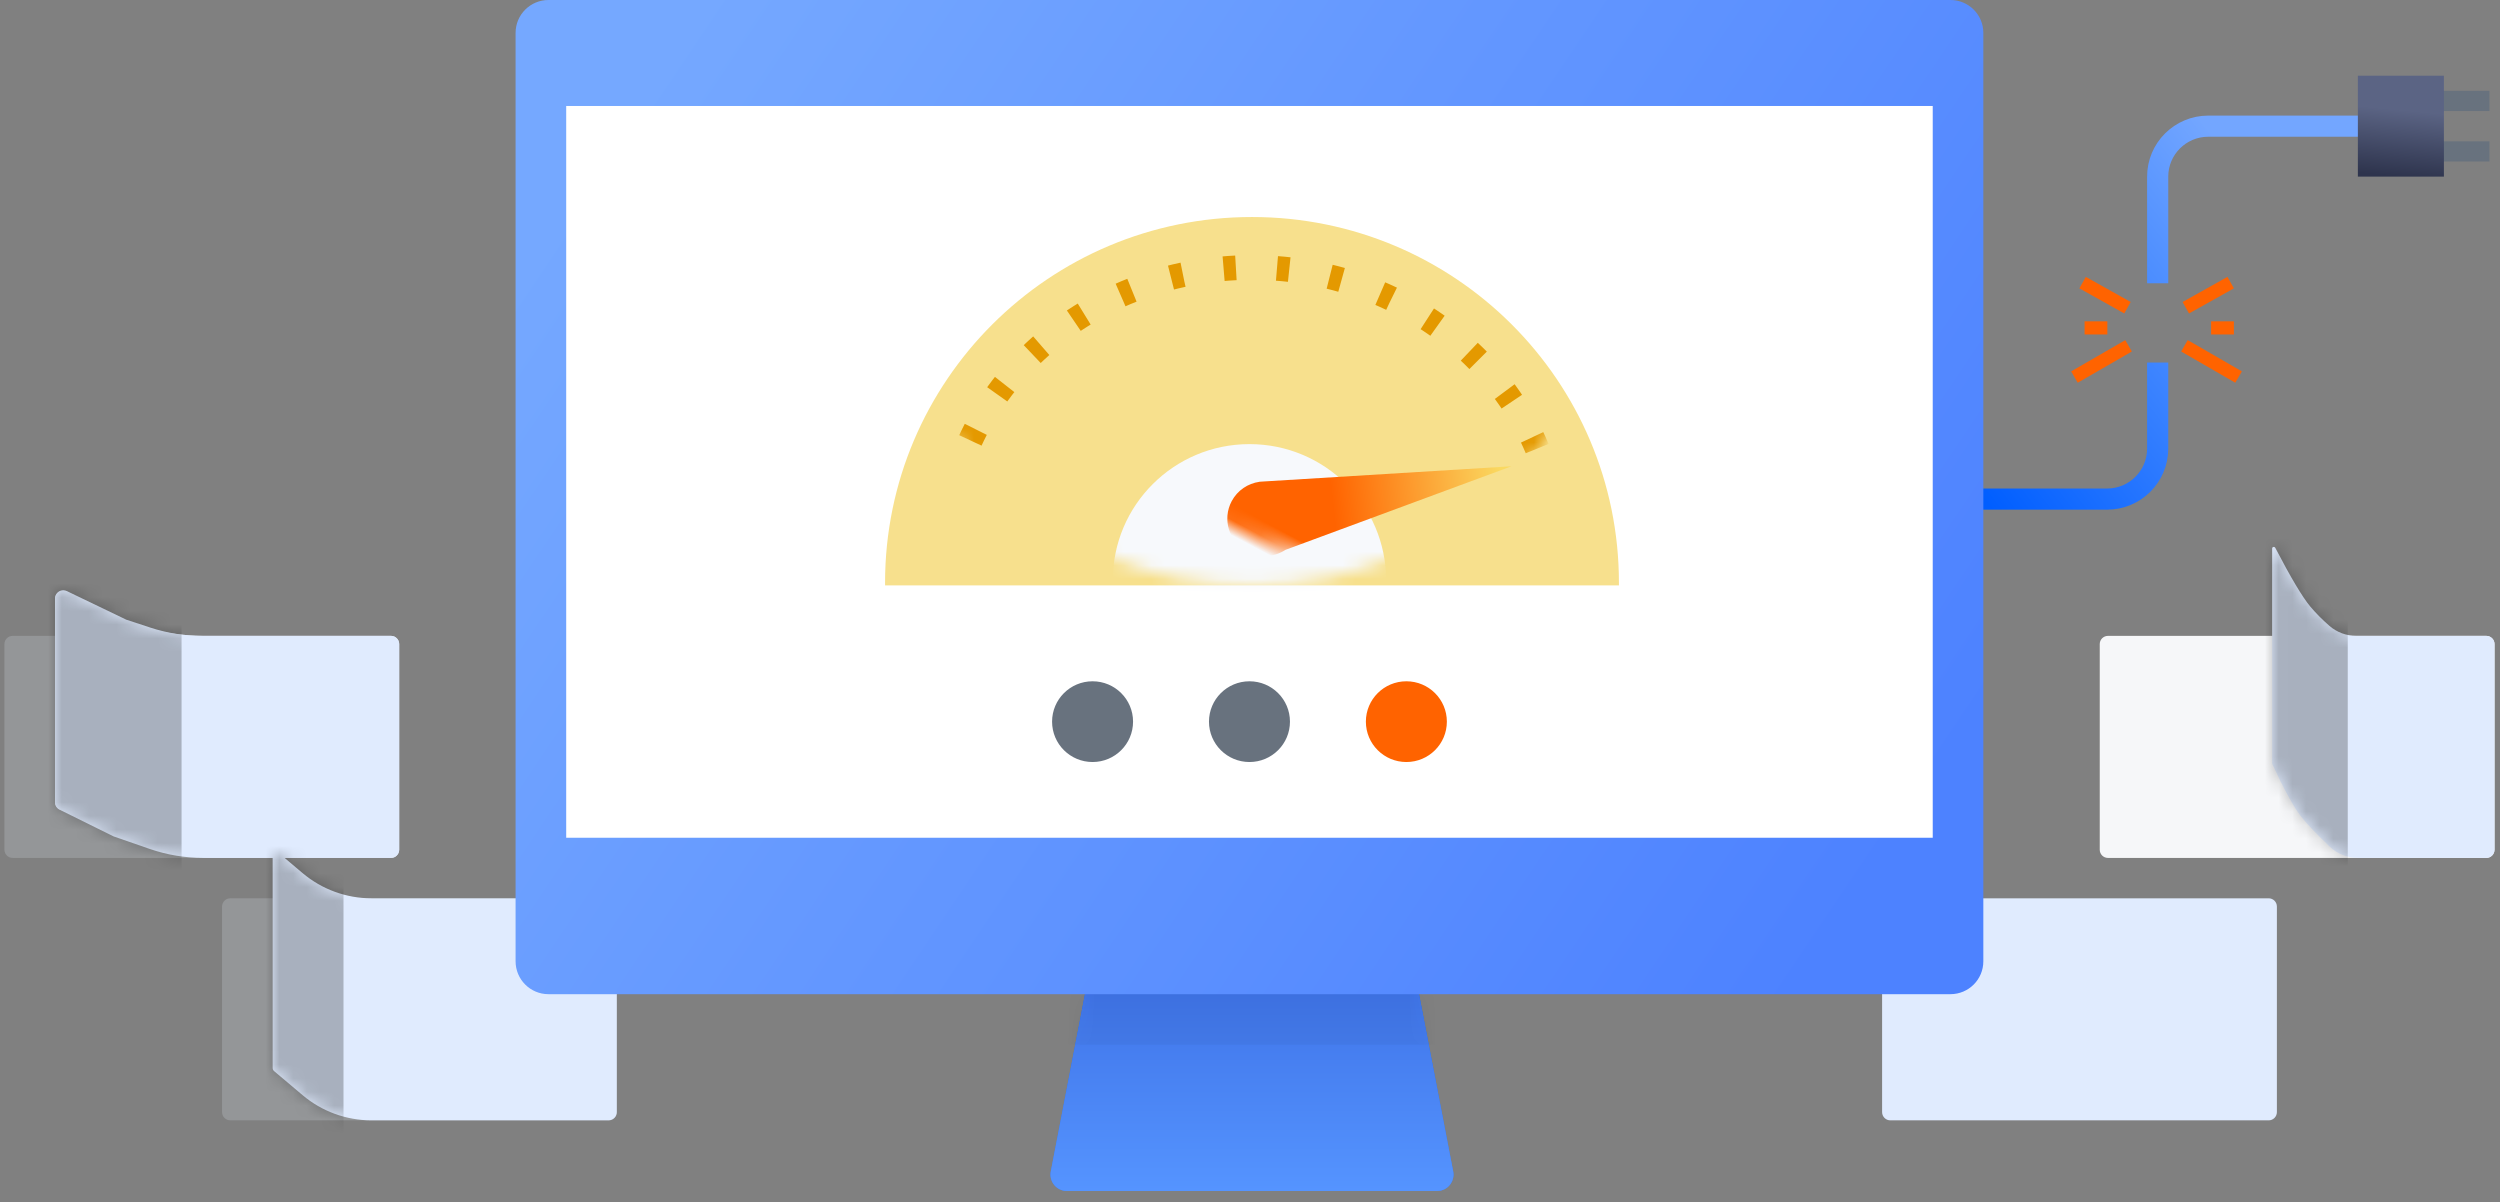 <svg xmlns="http://www.w3.org/2000/svg" xmlns:xlink="http://www.w3.org/1999/xlink" width="100%" viewBox="0 0 183 88">
    <rect x="0" y="0" width="183" height="88" fill="#808080" stroke="none"/>
    <defs>
        <linearGradient id="prefix__a" x1="19.797%" x2="88.292%" y1="67.316%" y2="34.942%">
            <stop offset="0%" stop-color="#005EFF"/>
            <stop offset="100%" stop-color="#73A6FF"/>
        </linearGradient>
        <linearGradient id="prefix__f" x1="50%" x2="50%" y1="100%" y2="-8.573%">
            <stop offset="0%" stop-color="#3A82FF"/>
            <stop offset="100%" stop-color="#005EFF"/>
        </linearGradient>
        <linearGradient id="prefix__h" x1="61.182%" x2="61.182%" y1="100%" y2="0%">
            <stop offset="0%" stop-color="#5594FF"/>
            <stop offset="100%" stop-color="#396BE2"/>
        </linearGradient>
        <linearGradient id="prefix__j" x1="0%" x2="100%" y1="27.06%" y2="72.94%">
            <stop offset="0%" stop-color="#75A8FF"/>
            <stop offset="100%" stop-color="#4D82FF"/>
        </linearGradient>
        <linearGradient id="prefix__m" x1="110.848%" x2="44.137%" y1="27.868%" y2="67.042%">
            <stop offset="0%" stop-color="#FAD961"/>
            <stop offset="100%" stop-color="#FF6300"/>
        </linearGradient>
        <linearGradient id="prefix__p" x1="55.369%" x2="50%" y1="34.404%" y2="100%">
            <stop offset="0%" stop-color="#5B6484"/>
            <stop offset="100%" stop-color="#2E344D"/>
        </linearGradient>
        <path id="prefix__b" d="M.862.045L5.216 2.14l1.777.584c1.212.398 2.48.6 3.755.6h13.843c.332 0 .602.27.602.602v15.051c0 .333-.27.602-.602.602h-13.74c-1.343 0-2.676-.225-3.944-.665l-2.622-.91-3.95-1.954C.13 15.95 0 15.74 0 15.511V.587c0-.332.27-.601.602-.601.09 0 .179.02.26.06z"/>
        <path id="prefix__d" d="M.495.048l1.697 1.433C3.603 2.67 5.39 3.325 7.236 3.325H24.59c.332 0 .602.269.602.601v15.051c0 .333-.27.602-.602.602H7.236c-1.846 0-3.633-.653-5.044-1.844l-2.085-1.76c-.068-.057-.107-.141-.107-.23V.278c0-.166.135-.3.3-.3.072 0 .14.024.195.07z"/>
        <path id="prefix__g" d="M4.698 0h20.613c.576 0 1.072.41 1.181.975l3.24 16.804c.127.652-.3 1.283-.953 1.409-.075.014-.15.021-.227.021H1.457c-.664 0-1.203-.538-1.203-1.203 0-.076.007-.152.022-.227L3.516.975C3.627.41 4.122 0 4.699 0z"/>
        <path id="prefix__k" d="M53.717 0l.003.185c0 14.791-12.026 26.782-26.86 26.782S0 14.977 0 .185V0h53.717z"/>
        <path id="prefix__n" d="M.25.199C1.386 2.38 2.24 3.814 2.814 4.5c.397.475.86.944 1.39 1.407.548.478 1.251.742 1.98.742H15.7c.332 0 .601.27.601.602v15.051c0 .332-.27.602-.601.602H6.307c-.774 0-1.518-.299-2.077-.834-.972-.928-1.666-1.657-2.083-2.188-.535-.68-1.243-1.97-2.124-3.867V.255c0-.067.054-.12.12-.12.045 0 .086.024.107.064z"/>
    </defs>
    <g fill="none" fill-rule="evenodd">
        <g fill="#68727E">
            <path d="M0 0H5.187V1.478H0zM0 3.694H5.187V5.172H0z" transform="translate(177.042 6.65)"/>
        </g>
        <path stroke="url(#prefix__a)" stroke-width="1.548" d="M129.25 36.534h24.987c2.046 0 3.705-1.654 3.705-3.695v-6.3m0-5.802v-7.808c0-2.04 1.658-3.694 3.705-3.694h12.625"/>
        <g>
            <path fill="#D8DDE6" d="M.924 3.325H28.62c.332 0 .601.269.601.601v15.051c0 .333-.269.602-.601.602H.924c-.332 0-.601-.27-.601-.602V3.927c0-.333.27-.602.601-.602z" opacity=".23" transform="translate(0 43.221)"/>
            <path fill="#D8DDE6" d="M4.91.095L9.036 2.27l1.769.489c1.357.375 2.76.566 4.168.566H28.62c.332 0 .601.269.601.601v15.051c0 .333-.269.602-.601.602H15.992c-2.073 0-4.127-.413-6.04-1.214l-1.344-.563-4.211-1.763c-.224-.093-.37-.312-.37-.554V.627c0-.332.27-.601.602-.601.098 0 .194.024.28.07z" transform="translate(0 43.221)"/>
            <g transform="translate(0 43.221) translate(4.028)">
                <mask id="prefix__c" fill="#fff">
                    <use xlink:href="#prefix__b"/>
                </mask>
                <use fill="#E0EBFE" xlink:href="#prefix__b"/>
                <path fill="#000" opacity=".5" style="mix-blend-mode:overlay" d="M-4.816 -11.452H9.262V24.012H-4.816z" mask="url(#prefix__c)"/>
            </g>
            <path fill="#D8DDE6" d="M16.855 22.534H44.55c.333 0 .602.27.602.602v15.05c0 .333-.27.602-.602.602H16.855c-.332 0-.601-.269-.601-.601V23.136c0-.333.269-.602.601-.602z" opacity=".23" transform="translate(0 43.221)"/>
            <path fill="#D8DDE6" d="M64.647 4.802h27.694c.333 0 .602.27.602.602v15.051c0 .332-.27.602-.602.602H64.647c-.332 0-.602-.27-.602-.602V5.404c0-.332.27-.602.602-.602z" transform="translate(0 43.221)"/>
            <g transform="translate(0 43.221) translate(19.958 19.21)">
                <mask id="prefix__e" fill="#fff">
                    <use xlink:href="#prefix__d"/>
                </mask>
                <use fill="#E0EBFE" xlink:href="#prefix__d"/>
                <path fill="#000" opacity=".5" style="mix-blend-mode:overlay" d="M-8.892 -11.452H5.186V24.012H-8.892z" mask="url(#prefix__e)"/>
            </g>
        </g>
        <g>
            <path fill="#D8DDE6" d="M1.289 1.478h27.694c.332 0 .602.269.602.601V17.13c0 .333-.27.602-.602.602H1.289c-.333 0-.602-.27-.602-.602V2.08c0-.333.27-.602.602-.602z" transform="translate(89.292 46.546)"/>
            <path fill="#F6F7F9" d="M65.011 0h27.695c.332 0 .601.27.601.602v15.05c0 .333-.27.602-.601.602H65.01c-.332 0-.601-.27-.601-.601V.602c0-.333.269-.602.601-.602z" transform="translate(89.292 46.546)"/>
            <path fill="#E0EBFE" d="M49.08 19.21h27.695c.332 0 .601.269.601.601v15.051c0 .332-.269.602-.601.602H49.08c-.333 0-.602-.27-.602-.602V19.811c0-.332.27-.602.602-.602z" transform="translate(89.292 46.546)"/>
        </g>
        <path fill="url(#prefix__f)" d="M81.34 67.972h20.613c.576 0 1.072.41 1.18.975l3.242 16.804c.125.652-.301 1.283-.954 1.409-.075.014-.151.021-.228.021H78.1c-.664 0-1.203-.538-1.203-1.203 0-.076.007-.152.022-.227l3.24-16.804c.11-.566.605-.975 1.182-.975z"/>
        <g transform="translate(76.642 67.972)">
            <mask id="prefix__i" fill="#fff">
                <use xlink:href="#prefix__g"/>
            </mask>
            <use fill="url(#prefix__h)" xlink:href="#prefix__g"/>
            <path fill="#000" opacity=".2" style="mix-blend-mode:overlay" d="M-21.117 -9.605H36.678V8.496H-21.117z" mask="url(#prefix__i)"/>
        </g>
        <path fill="url(#prefix__j)" d="M40.147 0h102.627c1.33 0 2.406 1.077 2.406 2.406v67.962c0 1.33-1.077 2.406-2.406 2.406H40.147c-1.328 0-2.406-1.077-2.406-2.406V2.406C37.741 1.077 38.82 0 40.147 0z"/>
        <path fill="#FFF" d="M41.446 7.758L141.476 7.758 141.476 61.323 41.446 61.323z"/>
        <g transform="translate(77.012 49.87)">
            <ellipse cx="2.964" cy="2.955" fill="#68727E" rx="2.964" ry="2.955"/>
            <ellipse cx="14.449" cy="2.955" fill="#68727E" rx="2.964" ry="2.955"/>
            <ellipse cx="25.934" cy="2.955" fill="#FF6300" rx="2.964" ry="2.955"/>
        </g>
        <g transform="translate(64.786 15.885)">
            <mask id="prefix__l" fill="#fff">
                <use xlink:href="#prefix__k"/>
            </mask>
            <use fill="#F7E08D" transform="rotate(-180 26.86 13.484)" xlink:href="#prefix__k"/>
            <ellipse cx="26.675" cy="26.598" fill="#F7F9FC" mask="url(#prefix__l)" rx="10.003" ry="9.974"/>
            <path fill="url(#prefix__m)" d="M43.419 13.426l-11.746 13.18c-.464.849-1.367 1.425-2.405 1.425-1.512 0-2.737-1.222-2.737-2.729 0-.905.442-1.707 1.123-2.204l-.003-.004.066-.04c.076-.053.155-.101.236-.146l15.466-9.482z" mask="url(#prefix__l)" transform="rotate(28 34.975 20.729)"/>
            <path stroke="#E49900" stroke-dasharray=".902 3.008" stroke-width="1.805" d="M49.274 24.566c0-11.527-10.035-20.872-22.414-20.872-12.38 0-22.414 9.345-22.414 20.872" mask="url(#prefix__l)"/>
        </g>
        <g transform="translate(166.298 39.897)">
            <mask id="prefix__o" fill="#fff">
                <use xlink:href="#prefix__n"/>
            </mask>
            <use fill="#E0EBFE" xlink:href="#prefix__n"/>
            <path fill="#000" opacity=".5" style="mix-blend-mode:overlay" d="M-13.708 -8.127L5.557 -8.127 5.557 27.337 -13.708 27.337z" mask="url(#prefix__o)"/>
        </g>
        <path fill="url(#prefix__p)" d="M172.596 5.541H178.894V12.929H172.596z"/>
        <g stroke="#FF6300" stroke-width=".962">
            <path d="M8.151 1.838L11.434 0M10.003 3.315L11.67 3.315M.741 3.315L2.408 3.315" transform="translate(151.85 20.687)"/>
            <path d="M8.051 6.913L12.013 4.626" transform="translate(151.85 20.687) matrix(1 0 0 -1 0 11.539)"/>
            <path d="M0.596 1.838L3.88 0" transform="translate(151.85 20.687) matrix(-1 0 0 1 4.476 0)"/>
            <path d="M0 6.913L3.962 4.626" transform="translate(151.85 20.687) rotate(180 1.98 5.77)"/>
        </g>
    </g>
</svg>
